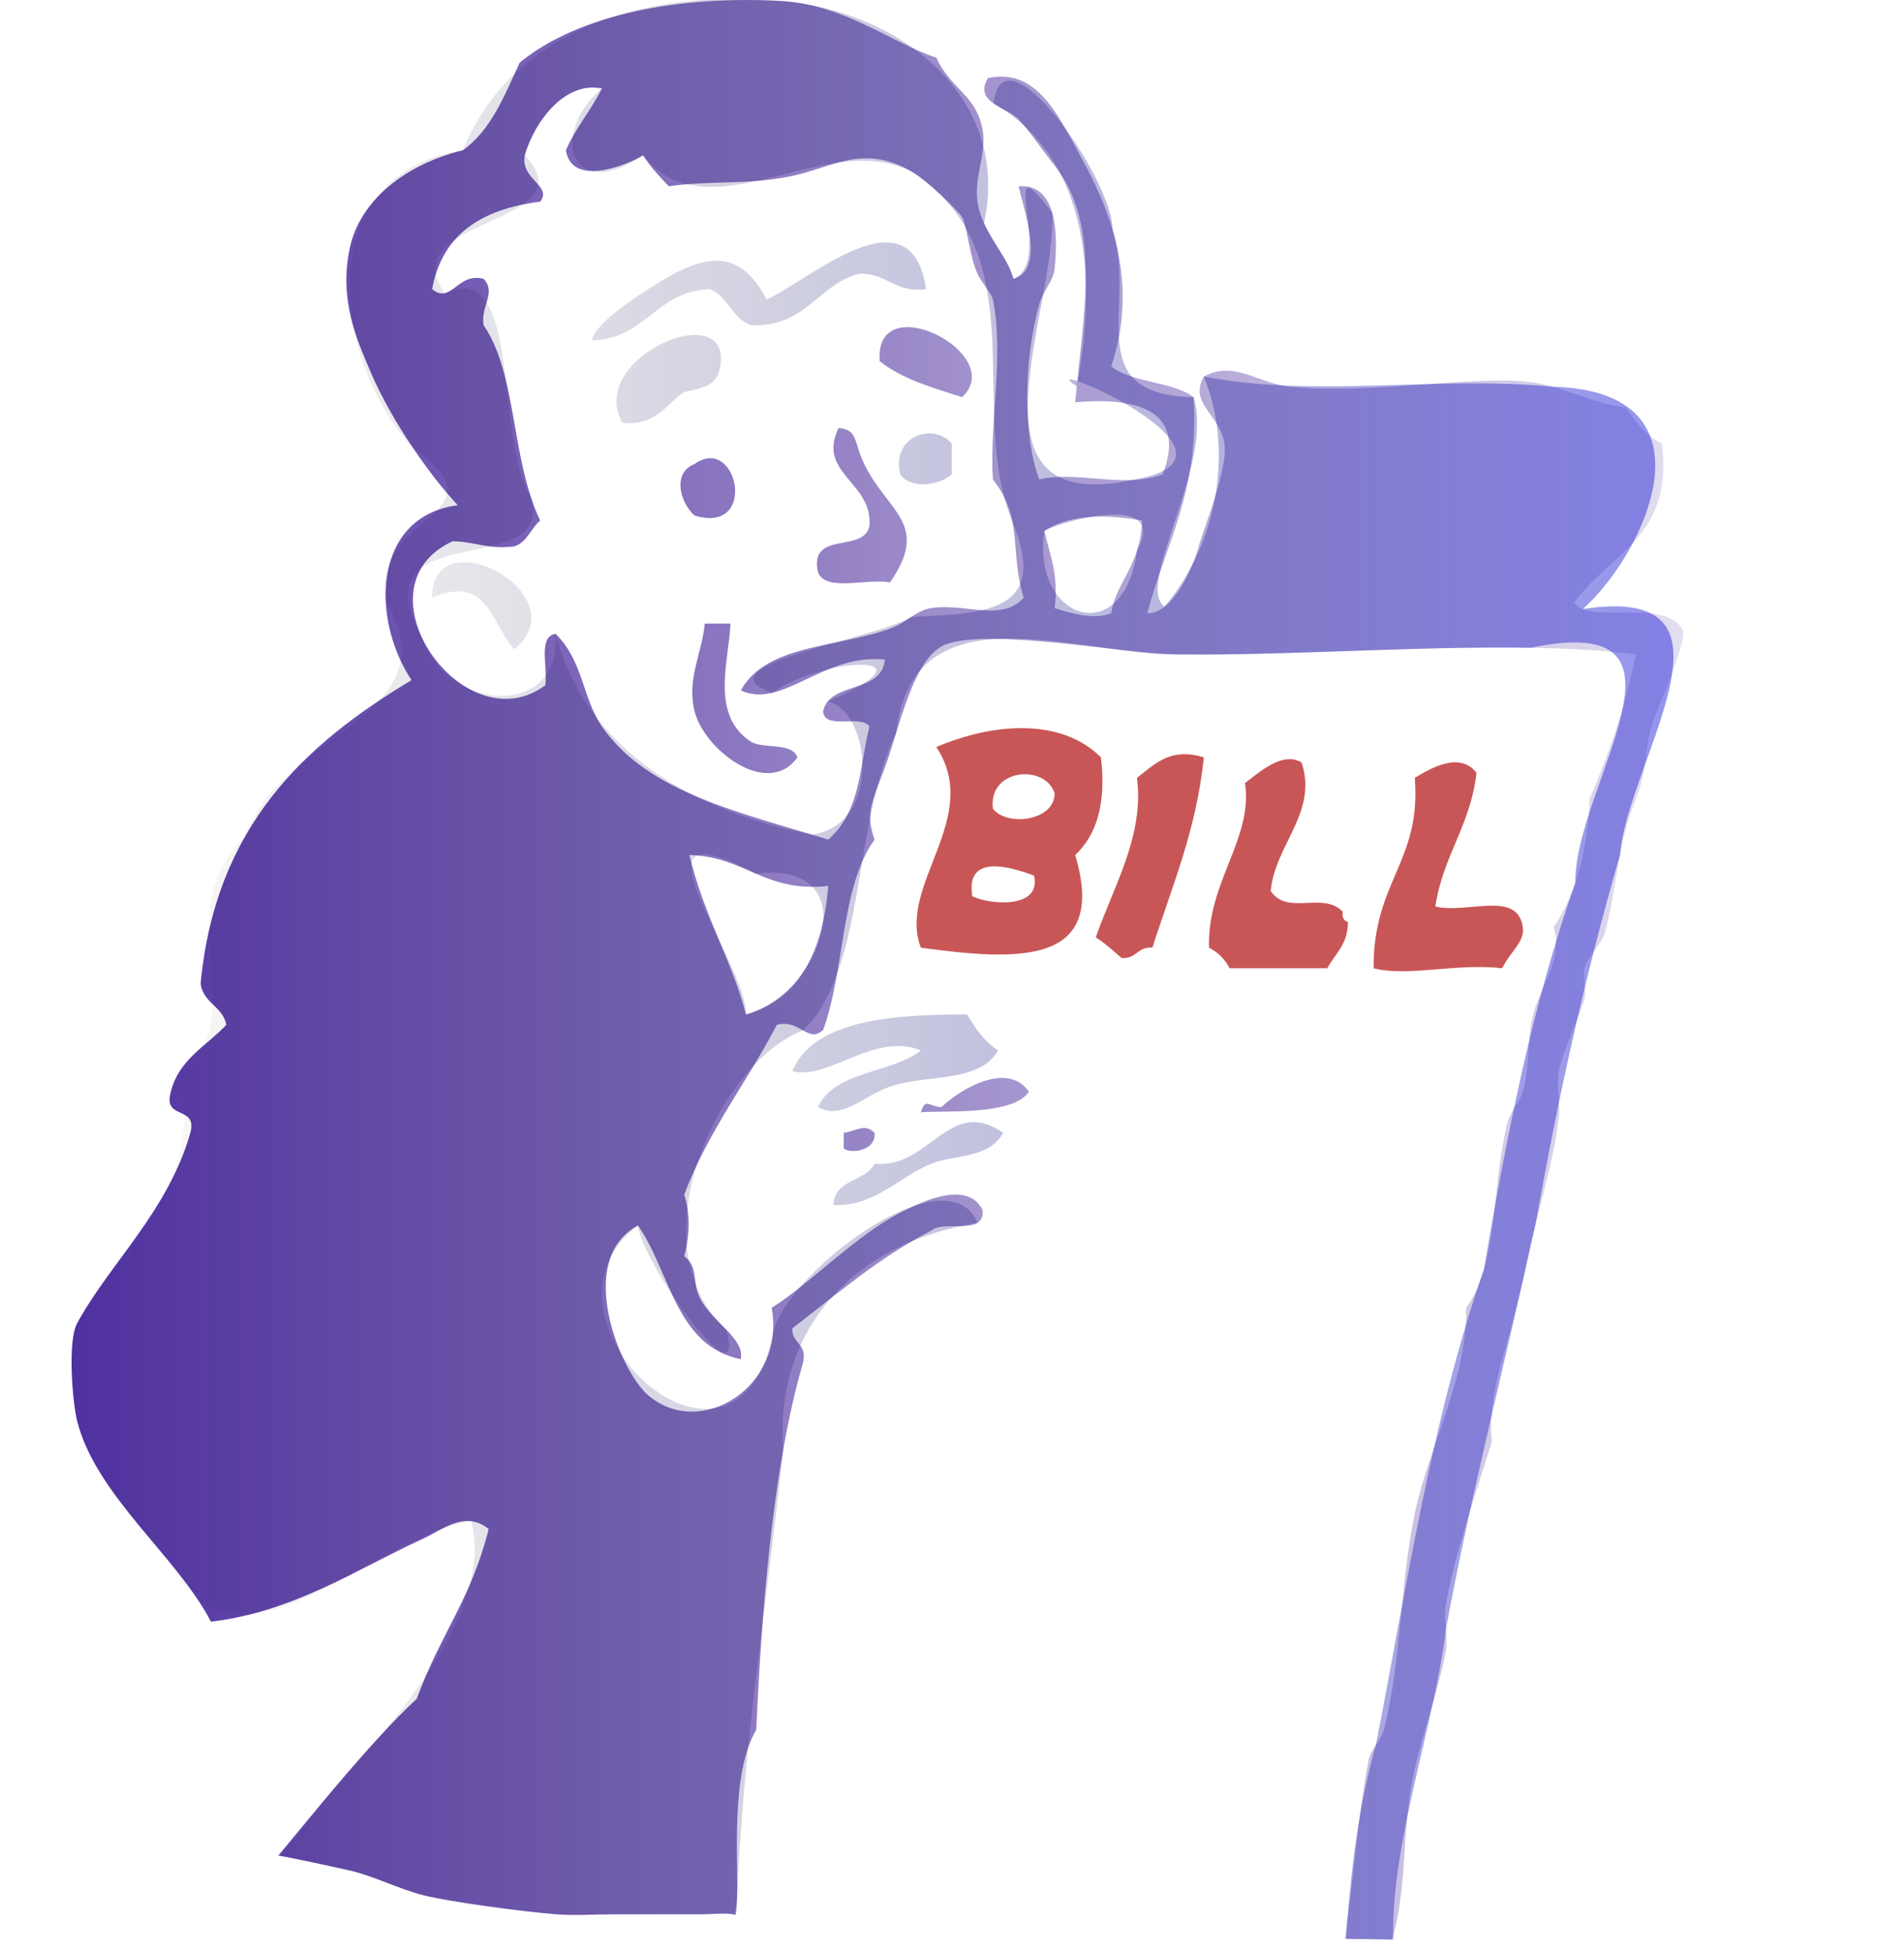 <?xml version="1.0" encoding="UTF-8" standalone="no"?>
<svg
   xmlns:dc="http://purl.org/dc/elements/1.1/"
   xmlns:cc="http://creativecommons.org/ns#"
   xmlns:rdf="http://www.w3.org/1999/02/22-rdf-syntax-ns#"
   xmlns:svg="http://www.w3.org/2000/svg"
   xmlns="http://www.w3.org/2000/svg"
   xmlns:xlink="http://www.w3.org/1999/xlink"
   xmlns:sodipodi="http://sodipodi.sourceforge.net/DTD/sodipodi-0.dtd"
   xmlns:inkscape="http://www.inkscape.org/namespaces/inkscape"
   width="370.088"
   height="379.473"
   enable-background="new 0 0 420.171 579.601"
   viewBox="0 0 370.089 379.473"
   version="1.1"
   id="svg64"
   sodipodi:docname="worried-bill.svg"
   inkscape:version="0.92.5 (2060ec1f9f, 2020-04-08)">
  <defs
     id="defs68">
    <inkscape:path-effect
       effect="sketch"
       id="path-effect10695"
       is_visible="true"
       nbiter_approxstrokes="1"
       strokelength="20"
       strokelength_rdm="0;1"
       strokeoverlap="0"
       strokeoverlap_rdm="0;1"
       ends_tolerance="0;1"
       parallel_offset="4.6;1"
       tremble_size="5;1"
       tremble_frequency="1"
       nbtangents="5"
       tgt_places_rdmness="1;-1352141518"
       tgtscale="10"
       tgtlength="100"
       tgtlength_rdm="0.3;966183675" />
    <inkscape:path-effect
       effect="roughen"
       id="path-effect10693"
       is_visible="true"
       method="size"
       max_segment_size="1"
       segments="1"
       displace_x="8.7;1"
       displace_y="10;1"
       global_randomize="1;1"
       handles="along"
       shift_nodes="true"
       fixed_displacement="false"
       spray_tool_friendly="false" />
    <linearGradient
       inkscape:collect="always"
       id="linearGradient10629">
      <stop
         id="stop10627"
         offset="0"
         style="stop-color:#000000;stop-opacity:0;" />
      <stop
         id="stop10625"
         offset="1"
         style="stop-color:#0000ff;stop-opacity:1" />
    </linearGradient>
    <linearGradient
       inkscape:collect="always"
       id="linearGradient10589">
      <stop
         style="stop-color:#4f30a0;stop-opacity:1;"
         offset="0"
         id="stop10585" />
      <stop
         style="stop-color:#4f30a0;stop-opacity:0;"
         offset="1"
         id="stop10587" />
    </linearGradient>
    <clipPath
       clipPathUnits="userSpaceOnUse"
       id="clipPath3833">
      <path
         style="fill:none;stroke:#000000;stroke-width:1px;stroke-linecap:butt;stroke-linejoin:miter;stroke-opacity:1"
         d="m 132.621,-8.596 c -0.819,1.637 -1.441,3.389 -2.456,4.912 -0.321,0.482 -5.658,5.819 -6.14,6.14 -0.341,0.227 -0.939,-0.289 -1.228,0 -0.289,0.289 0.366,1.045 0,1.228 -0.732,0.366 -1.679,-0.259 -2.456,0 -0.549,0.183 -0.819,0.819 -1.228,1.228 -2.047,2.047 -4.093,4.093 -6.14,6.14 -2.456,2.456 -4.912,4.912 -7.368,7.368 -0.037,0.037 -4.664,4.416 -4.912,4.912 -0.183,0.366 0,0.819 0,1.228 -0.409,0.409 -0.969,0.71 -1.228,1.228 -0.183,0.366 0.289,0.939 0,1.228 -0.289,0.289 -0.939,-0.289 -1.228,0 -0.289,0.289 0.289,0.939 0,1.228 -0.289,0.289 -0.939,-0.289 -1.228,0 -0.289,0.289 0.289,0.939 0,1.228 -0.289,0.289 -0.939,-0.289 -1.228,0 -0.579,0.579 0.259,1.679 0,2.456 -0.579,1.737 -1.877,3.175 -2.456,4.912 -0.129,0.388 0.183,0.862 0,1.228 -0.259,0.518 -0.907,0.746 -1.228,1.228 -4.136,6.203 -0.009,0.028 -1.228,3.684 -2.965,8.895 0.354,-1.936 -2.456,3.684 -0.183,0.366 0.183,0.862 0,1.228 -0.259,0.518 -0.969,0.71 -1.228,1.228 -0.138,0.275 0,4.62 0,4.912 0,2.219 -0.276,6.666 0,8.596 0.239,1.671 0.951,3.247 1.228,4.912 0.135,0.808 0,1.637 0,2.456 0.409,1.637 0.897,3.257 1.228,4.912 0.488,2.441 0.953,4.893 1.228,7.368 0.136,1.22 -0.298,2.493 0,3.684 0.14,0.562 1.045,0.679 1.228,1.228 0.259,0.777 -0.366,1.724 0,2.456 0.183,0.366 0.939,-0.289 1.228,0 0.263,0.263 -0.226,4.235 0,4.912 2.965,8.895 -0.354,-1.936 2.456,3.684 0.183,0.366 -0.183,0.862 0,1.228 0.259,0.518 0.969,0.71 1.228,1.228 0.187,0.374 0,3.131 0,3.684 0,3.282 0,1.63 0,4.912 0,0.819 0,1.637 0,2.456 0,0.409 0.099,0.831 0,1.228 -0.314,1.256 -0.974,2.415 -1.228,3.684 -0.161,0.803 0,1.637 0,2.456 0,1.637 0,3.275 0,4.912 0,0.409 0.289,0.939 0,1.228 -0.289,0.289 -0.939,-0.289 -1.228,0 -0.579,0.579 0.366,1.724 0,2.456 -0.259,0.518 -0.969,0.71 -1.228,1.228 -0.183,0.366 0.289,0.939 0,1.228 -0.289,0.289 -0.939,-0.289 -1.228,0 -0.579,0.579 0.259,1.679 0,2.456 -0.289,0.868 -0.939,1.588 -1.228,2.456 -0.129,0.388 0.183,0.862 0,1.228 -0.518,1.036 -1.814,1.493 -2.456,2.456 -1.49,2.235 -0.579,2.276 -2.456,3.684 -1.181,0.885 -2.64,1.412 -3.684,2.456 -1.044,1.044 -1.534,2.531 -2.456,3.684 -1.446,1.808 -3.721,2.926 -4.912,4.912 -2.85,8.551 0.811,-0.603 -3.684,6.14 -0.227,0.341 0.129,0.84 0,1.228 -0.289,0.868 -0.819,1.637 -1.228,2.456 -0.409,0.819 -0.581,1.809 -1.228,2.456 -0.289,0.289 -0.862,-0.183 -1.228,0 -0.518,0.259 -0.819,0.819 -1.228,1.228 -0.409,0.409 -0.969,0.71 -1.228,1.228 -0.183,0.366 0.183,0.862 0,1.228 -0.259,0.518 -0.819,0.819 -1.228,1.228 -0.409,0.409 -0.746,0.907 -1.228,1.228 -0.762,0.508 -1.588,0.939 -2.456,1.228 -0.388,0.129 -0.939,-0.289 -1.228,0 -0.647,0.647 -0.581,1.809 -1.228,2.456 -0.289,0.289 -0.939,-0.289 -1.228,0 -0.289,0.289 0.183,0.862 0,1.228 -0.259,0.518 -0.969,0.71 -1.228,1.228 -0.183,0.366 0.289,0.939 0,1.228 -0.289,0.289 -0.939,-0.289 -1.228,0 -0.647,0.647 -0.72,1.694 -1.228,2.456 -0.963,1.445 -2.721,2.239 -3.684,3.684 -0.227,0.341 0,0.819 0,1.228 0,1.228 0.202,2.473 0,3.684 -0.213,1.277 -1.015,2.407 -1.228,3.684 -1.927,11.56 2.946,-6.012 -1.228,8.596 -0.356,1.245 -1.015,2.407 -1.228,3.684 -0.202,1.211 0.202,2.473 0,3.684 -0.213,1.277 -1.045,2.403 -1.228,3.684 -0.232,1.621 0.321,3.306 0,4.912 -0.114,0.568 -1.045,0.679 -1.228,1.228 -0.518,1.553 0.397,3.323 0,4.912 -0.222,0.888 -1.006,1.568 -1.228,2.456 -0.199,0.794 0,1.637 0,2.456 0,2.456 0,4.912 0,7.368 0,0.819 0,1.637 0,2.456 0,0.409 0.129,0.84 0,1.228 -0.289,0.868 -0.939,1.588 -1.228,2.456 -0.129,0.388 0.183,0.862 0,1.228 -0.259,0.518 -0.969,0.71 -1.228,1.228 -0.183,0.366 0,0.819 0,1.228 0,0.409 0,0.819 0,1.228 0,2.047 0.254,4.109 0,6.14 -0.209,1.675 -0.951,3.247 -1.228,4.912 -0.135,0.808 0.116,1.646 0,2.456 -0.295,2.066 -1.02,4.063 -1.228,6.14 -0.204,2.036 0.289,4.114 0,6.14 -0.129,0.906 -1.048,1.558 -1.228,2.456 -0.241,1.204 0,2.456 0,3.684 0,1.228 0,2.456 0,3.684 0,0.409 0.099,0.831 0,1.228 -0.314,1.256 -1.015,2.407 -1.228,3.684 -0.104,0.626 0.317,6.733 0,7.368 -0.936,1.871 -1.639,0.399 -1.228,2.456 1.582,7.908 1.306,3.413 4.912,13.508 1.002,2.806 1.58,5.748 2.456,8.596 0.761,2.474 1.775,4.87 2.456,7.368 1.826,6.695 -0.148,5.034 3.684,9.824 4.861,6.076 -0.243,-1.471 6.14,4.912 1.447,1.447 2.336,3.372 3.684,4.912 7.947,9.082 1.716,1.635 8.596,7.368 1.228,1.024 4.988,5.902 7.368,6.14 20.794,2.079 -2.456,-4.366 28.243,2.456 5.054,1.123 9.713,3.656 14.736,4.912 5.29,1.323 19.539,3.203 25.787,3.684 3.673,0.283 7.368,0 11.052,0 5.731,0 11.461,0 17.192,0 2.047,0 4.114,-0.289 6.14,0 0.906,0.129 1.558,1.048 2.456,1.228 3.236,0.647 6.602,0.512 9.824,1.228 4.172,0.927 8.064,2.981 12.28,3.684 9.118,1.52 20.108,1.228 29.471,1.228 38.85,0 -3.396,0.341 40.523,-1.228 4.091,-0.146 8.194,0.24 12.28,0 2.889,-0.17 5.713,-0.966 8.596,-1.228 3.047,-0.277 9.134,0 12.28,0 3.275,0 6.589,0.511 9.824,0 4.61,-0.728 8.957,-2.65 13.508,-3.684 4.463,-1.014 8.987,-1.742 13.508,-2.456 1.265,-0.2 13.311,-1.395 15.964,-2.456 0.38,-0.152 0,-0.819 0,-1.228 0,-0.819 -0.116,-1.646 0,-2.456 0.821,-5.744 2.451,-10.108 3.684,-15.964 3.525,-16.743 5.11,-33.849 9.824,-50.347 0.711,-2.489 1.712,-4.888 2.456,-7.368 2.303,-7.675 -0.104,-2.529 3.684,-11.052 2.008,-4.518 2.603,-4.272 3.684,-8.596 0.278,-1.113 -0.065,-5.551 0,-6.14 0.275,-2.475 0.819,-4.912 1.228,-7.368 0,-4.093 -0.421,-8.208 0,-12.28 2.008,-19.406 5.005,-27.513 8.596,-46.663 0.992,-5.292 1.76,-10.625 2.456,-15.964 0.532,-4.079 0.774,-8.191 1.228,-12.28 0.364,-3.28 0.954,-6.535 1.228,-9.824 0.204,-2.447 0,-4.912 0,-7.368 0,-1.637 -0.269,-3.297 0,-4.912 0.136,-0.816 1.435,-3.174 2.456,-3.684 0.366,-0.183 0.939,0.289 1.228,0 0.289,-0.289 0,-0.819 0,-1.228 0,-1.228 -0.122,-2.462 0,-3.684 3.759,-26.316 -0.073,3.406 1.228,-13.508 1.268,-16.487 1.303,-6.742 3.684,-25.787 0.288,-2.306 0,-8.396 0,-11.052 0,-1.228 0,-2.456 0,-3.684 0,-2.865 0.787,-5.841 0,-8.596 -0.225,-0.787 -1.637,0 -2.456,0 -2.865,0 -5.745,0.285 -8.596,0 -5.357,-0.536 -10.638,-1.667 -15.964,-2.456 -17.275,-2.559 -18.769,-1.533 -35.611,-8.596 -14.123,-5.923 -22.894,-11.699 -35.611,-19.647 -4.526,-2.829 -8.831,-6.024 -13.508,-8.596 -3.855,-2.12 -13.368,-6.105 -18.42,-7.368 -0.794,-0.199 -1.724,0.366 -2.456,0 -0.366,-0.183 0.183,-0.862 0,-1.228 -0.259,-0.518 -0.819,-0.819 -1.228,-1.228 -0.819,-0.819 -1.733,-1.552 -2.456,-2.456 -0.922,-1.152 -1.637,-2.456 -2.456,-3.684 -0.819,-1.228 -1.534,-2.531 -2.456,-3.684 -0.723,-0.904 -1.86,-1.463 -2.456,-2.456 -0.666,-1.11 -0.747,-2.482 -1.228,-3.684 -0.34,-0.85 -0.888,-1.606 -1.228,-2.456 -0.481,-1.202 -0.649,-2.526 -1.228,-3.684 -0.66,-1.32 -1.796,-2.364 -2.456,-3.684 -0.579,-1.158 -0.718,-2.494 -1.228,-3.684 -0.721,-1.683 -1.637,-3.275 -2.456,-4.912 -0.409,-0.819 -0.679,-1.724 -1.228,-2.456 -0.695,-0.926 -1.761,-1.53 -2.456,-2.456 -0.549,-0.732 -0.581,-1.809 -1.228,-2.456 -0.647,-0.647 -1.809,-0.581 -2.456,-1.228 -0.289,-0.289 0.289,-0.939 0,-1.228 -0.073,-0.073 -1.974,0.06 -2.456,0 -14.455,-1.807 -3.146,-1.228 -20.875,-1.228 -13.098,0 -26.197,0 -39.295,0 -9.848,0 -9.119,-0.463 -18.42,1.228 -1.66,0.302 -3.247,0.951 -4.912,1.228 -0.808,0.135 -1.679,-0.259 -2.456,0 -0.549,0.183 -0.746,0.907 -1.228,1.228 -0.762,0.508 -1.588,0.939 -2.456,1.228 -0.845,0.282 -2.959,-0.362 -3.684,0 -0.518,0.259 -0.71,0.969 -1.228,1.228 -0.732,0.366 -1.877,-0.579 -2.456,0 -2.541,2.541 3.883,-0.099 -1.228,2.456 -0.366,0.183 -0.819,0 -1.228,0 -0.409,0 -0.819,0 -1.228,0 -2.047,0 -4.093,0 -6.14,0 z"
         id="path3835"
         inkscape:connector-curvature="0" />
    </clipPath>
    <linearGradient
       inkscape:collect="always"
       xlink:href="#linearGradient10589"
       id="linearGradient10591"
       x1="46.947"
       y1="289.801"
       x2="420.174"
       y2="289.801"
       gradientUnits="userSpaceOnUse" />
    <linearGradient
       inkscape:collect="always"
       xlink:href="#linearGradient10629"
       id="linearGradient10633"
       gradientUnits="userSpaceOnUse"
       x1="46.947"
       y1="289.801"
       x2="420.174"
       y2="289.801" />
    <linearGradient
       inkscape:collect="always"
       xlink:href="#linearGradient10629"
       id="linearGradient10685"
       gradientUnits="userSpaceOnUse"
       x1="46.947"
       y1="289.801"
       x2="420.174"
       y2="289.801" />
  </defs>
  <sodipodi:namedview
     pagecolor="#ffffff"
     bordercolor="#666666"
     borderopacity="1"
     objecttolerance="10"
     gridtolerance="10"
     guidetolerance="10"
     inkscape:pageopacity="0"
     inkscape:pageshadow="2"
     inkscape:window-width="869"
     inkscape:window-height="558"
     id="namedview66"
     showgrid="false"
     inkscape:zoom="0.81435476"
     inkscape:cx="188.91155"
     inkscape:cy="191.45354"
     inkscape:window-x="262"
     inkscape:window-y="57"
     inkscape:window-maximized="0"
     inkscape:current-layer="g10583" />
  <g
     id="g62"
     style="display:inline;fill-rule:evenodd"
     clip-path="url(#clipPath3833)"
     transform="translate(-33.035,-1.142981e-4)">
    <g
       id="g10641"
       style="opacity:0.662;fill:#ad0000;fill-opacity:1;stroke:none;stroke-opacity:1">
      <path
         inkscape:connector-curvature="0"
         id="path30"
         d="m 247.03,147.2 c 1.076,9.076 -0.884,15.117 -5,19 6.408,21.561 -11.115,20.588 -30,18 -4.673,-12.08 12.088,-25.254 3,-39 10.85,-4.61 24.09,-5.84 32,2 z m -21,10 c 2.873,3.58 12.043,2.296 12,-3 -1.84,-5.78 -12.98,-4.82 -12,3 z m -4,17 c 3.502,1.707 13.478,2.479 12,-4 -4.22,-1.6 -13.42,-4.5 -12,4 z"
         style="fill:#ad0000;fill-opacity:1;stroke:none;stroke-opacity:1" />
      <path
         inkscape:connector-curvature="0"
         id="path32"
         d="m 267.03,147.2 c -1.452,14.214 -6.209,25.124 -10,37 -2.928,-0.261 -3.072,2.261 -6,2 -1.614,-1.386 -3.166,-2.833 -5,-4 3.294,-9.595 9.486,-19.735 8,-31 3.81,-3 6.66,-5.91 13,-4 z"
         style="fill:#ad0000;fill-opacity:1;stroke:none;stroke-opacity:1" />
      <path
         inkscape:connector-curvature="0"
         id="path34"
         d="m 286.03,148.2 c 3.235,9.715 -5.206,16.02 -6,25 3.309,4.844 10.109,-0.011 14,4 -0.162,1.163 0.221,1.779 1,2 0.044,4.377 -2.496,6.17 -4,9 h -19 c -0.903,-1.763 -2.237,-3.097 -4,-4 -0.339,-12.864 8.612,-21.125 7,-32 2.71,-1.99 7.22,-6.26 11,-4 z"
         style="fill:#ad0000;fill-opacity:1;stroke:none;stroke-opacity:1" />
      <path
         inkscape:connector-curvature="0"
         id="path36"
         d="m 320.03,150.2 c -1.125,10.208 -6.538,16.128 -8,26 6.209,1.495 15.947,-3.253 17,4 0.421,2.901 -2.338,4.58 -4,8 -9.11,-1.033 -18.361,1.736 -25,0 -0.116,-16.88 9.329,-20.728 8,-37 3.03,-1.85 8.72,-5.2 12,-1 z"
         style="fill:#ad0000;fill-opacity:1;stroke:none;stroke-opacity:1" />
    </g>
    <g
       id="g10518"
       style="opacity:1;fill:url(#linearGradient10591);fill-opacity:1">
      <path
         style="display:inline;fill:url(#linearGradient10591);fill-opacity:1"
         inkscape:connector-curvature="0"
         id="path2"
         d="m 230.03,54.198 c 6.417,-1.771 1.812,-13.958 1,-18 7.363,-0.547 7.723,8.962 7,16 -0.255,2.484 -2.23,4.229 -3,7 -3.105,11.179 -3.126,25.538 0,34 7.141,-1.783 16.469,1.832 24,-1 5.083,-13.25 -6.477,-14.952 -17,-14 1.457,-16.418 5.277,-34.453 -4,-46 -2.498,-3.109 -4.553,-6.362 -7,-9 -2.192,-2.363 -8.763,-3.18 -6,-8 9.929,-2.21 14.089,8.009 19,17 5.241,9.595 10.25,23.579 5,39 4.032,3.301 11.833,2.834 16,6 1.191,18.191 -5.431,28.569 -9,42 4.721,0.189 8.639,-8.079 10,-13 1.081,-3.907 5.723,-14.958 5,-20 -0.792,-5.527 -7.011,-7.813 -4,-13 5.889,-3.282 10.698,1.452 17,2 16.449,1.43 34.692,-2.187 46,-1 6.661,0.699 12.462,4.263 19,5 1.912,2.754 3.896,5.438 7,7 2.433,18.432 -10.499,21.501 -17,31 3.183,4.229 17.207,-0.922 21,5 1.247,1.947 -4.558,14.667 -6,19 -0.988,2.97 -0.945,7.275 -2,11 -0.919,3.248 -2.133,5.722 -3,9 -1.684,6.363 -2.328,13.807 -4,20 -0.613,2.271 -3.457,4.775 -4,7 -0.521,2.131 0.474,4.32 0,6 -0.747,2.649 -4.434,10.68 -5,14 -0.484,2.841 0.34,6.243 0,9 -1.179,9.564 -4.242,18.563 -6,27 -1.459,7.002 -3.023,13.209 -5,20 -1.03,3.54 -2.766,10.656 -2,16 -2.237,7.135 -7.612,23.054 -9,32 -0.441,2.848 0.608,5.908 0,9 -1.843,9.362 -5.656,18.565 -7,28 -1.68,11.795 -0.387,23.883 -6,34 6.125,6.708 11.379,14.061 19,20 1.214,0.946 1.657,2.842 3,4 2.46,2.121 6.177,3.528 8,6 7.807,10.585 2.602,27.846 11,40 6.232,0.229 10.889,-4.658 16,-6 3.828,-1.005 10.032,-1.015 15,-1 12.125,0.036 18.347,0.379 28,8 4.779,3.773 7.586,7.344 11,12 4.795,6.538 8.982,14.425 8,28 -0.266,3.674 -3.324,18.63 -6,24 -5.587,11.213 -21.88,19.197 -32,28 -11.519,1.402 -21.247,0.504 -31,2 -4.255,0.652 -8.573,3.401 -13,4 -9.649,1.306 -16.401,1.265 -25,4 -11.996,3.815 -24.051,8.894 -34,15 -3.938,2.418 -7.165,6.918 -12,8 -4.426,0.99 -10.836,-0.177 -17,0 -18.887,0.541 -30.67,-1.995 -46,-11 -4.054,-7.581 -13.163,-10.945 -18,-18 -2.061,-3.006 -3.23,-7.668 -5,-11 -1.824,-3.435 -3.211,-7.01 -6,-10 0.598,-6.265 -2.195,-9.139 -5,-12 -7.855,-30.849 -11.414,-66.16 -8,-101 0.753,-7.688 3.479,-15.252 3,-23 -7.456,4.285 -10.026,15.104 -14,25 -1.247,3.104 -3.448,5.561 -4,8 -1.362,6.014 1.03,11.964 -3,16 -0.455,10.431 -1.921,22.437 0,38 0.585,4.738 2.133,9.354 3,15 2.432,15.834 12.094,36.167 13,44 1.224,10.577 -2.159,30.322 -15,22 -2.926,-4.484 1.697,-11.642 -2,-14 -6.896,0.771 -9.611,5.722 -13,10 -6.644,2.253 -17.107,6.795 -27,6 -11.192,-0.899 -23.132,-9.245 -15,-20 8.015,1.716 32.302,5.204 38,-4 -2.672,-9.676 -14.013,-10.166 -22,-14 -3.438,-1.65 -5.039,-5.502 -9,-5 -2.194,-4.807 -6.465,-7.535 -9,-12 -1.587,-15.227 7.371,-31.06 -7,-35 -4.891,-10.451 -9.505,-19.113 -14,-31 -3.077,-8.137 -6.927,-27.292 -4,-40 1.815,-7.878 10.374,-18.646 15,-26 3.633,-5.773 4.833,-8.032 9,-13 8.414,-10.032 19.616,-24.259 29,-33 4.834,-13.021 10.461,-19.091 14,-33 -4.642,-3.747 -8.941,0.157 -13,2 -12.189,5.533 -24.855,14.138 -41,16 -6.499,-12.611 -22.344,-24.502 -26,-39 -0.875,-3.472 -1.921,-15.472 0,-19 6.346,-11.652 17.652,-21.769 22,-37 1.399,-5.066 -4.588,-2.746 -4,-7 1.247,-7.087 6.968,-9.698 11,-14 -0.698,-3.635 -4.484,-4.183 -5,-8 2.859,-30.474 20.146,-46.521 41,-59 -8.029,-12.056 -7.457,-31.896 9,-34 -4.956,-5.184 -12.845,-16.168 -17,-26 -2.609,-6.174 -6.169,-13.847 -4,-24 2.028,-9.494 11.124,-16.354 22,-19 5.427,-3.906 8.072,-10.595 11,-17 11.581,-9.587 31.569,-13.113 51,-12 12.269,0.703 21.4,8.233 30,11 2.734,6.102 7.779,7.221 9,14 0.836,4.642 -1.697,9.039 -1,14 0.83,5.91 5.82,10.393 7,14.998 z m -95,-24 c -0.866,4.723 5.429,5.841 3,9 -11.254,1.413 -19.058,6.275 -21,17 3.8,3.07 4.815,-3.328 10,-2 2.557,2.675 -0.603,5.273 0,9 6.591,9.612 5.211,25.725 11,38 -1.837,1.497 -2.493,4.173 -5,5 -5.006,0.673 -7.74,-0.926 -12,-1 -19.554,9.024 2.236,39.756 18,28 0.534,-3.466 -1.485,-9.485 2,-10 5.352,5.223 5.23,12.547 9,18 8.989,13.002 27.278,16.794 44,22 6.307,-5.589 5.999,-13.756 8,-22 -1.613,-2.387 -8.811,0.811 -9,-3 1.438,-5.896 11.383,-3.283 12,-10 -11.98,-1.265 -19.915,9.75 -28,6 4.994,-9.029 18.783,-8.277 29,-12 3.3,-1.202 5.026,-3.531 8,-4 6.524,-1.028 13.663,2.753 18,-2 -2.817,-8.987 0.004,-15.461 -6,-23 -0.74,-10.56 2.241,-24.042 0,-35 -0.239,-1.171 -2.193,-3.215 -3,-5 -1.598,-3.536 -1.988,-9.327 -3,-11 -0.768,-1.269 -6.948,-7.288 -10,-9 -9.308,-5.221 -15.187,-0.658 -23,1 -8.523,1.809 -15.58,0.828 -24,2 -1.79,-1.877 -3.571,-3.762 -5,-6 -3.497,2.079 -13.89,6.135 -15,-1 1.923,-4.41 4.901,-7.765 7,-12 -7.01,-1.504 -13.03,6.17 -15,12.998 z m 101,73.002 c 1.049,4.618 2.832,8.501 2,15 3.406,1.151 7.947,2.272 11,1 0.9,-6.082 5.654,-9.071 6,-18 -6.18,-1.14 -13.76,-1.468 -19,2 z m 26,24 c -11.052,-0.145 -36.134,-5.121 -45,-2 -6.493,2.286 -9.103,16.195 -12,24 -2.555,6.88 -3.84,8.783 -2,14 -6.596,9.07 -5.785,25.548 -10,37 -3.01,2.716 -4.462,-2.188 -9,-1 -5.819,11.181 -13.354,20.646 -18,33 1.182,3.693 1.102,7.762 0,12 2.779,1.99 1.544,5.035 3,8 2.407,4.903 8.771,7.796 8,12 -12.73,-2.603 -13.652,-17.014 -20,-26 -12.303,6.65 -3.591,28.205 2,33 10.179,8.73 26.783,-1.693 24,-17 7.335,-4.526 16.78,-14.597 26,-19 3.042,-1.453 12.017,-5.979 15,0 0.498,5.165 -7.517,1.816 -10,4 -10.128,5.205 -18.318,12.349 -27,19 -0.104,3.104 3.146,2.854 2,7 -5.9,20.331 -7.994,49.022 -9,71 -5.773,9.907 -2.857,29.656 -4,36 -0.459,2.548 -2.651,4.476 -3,7 -0.628,4.546 0.541,10.246 0,15 -0.766,6.734 -3.363,13.331 -4,20 -1.958,20.492 -0.149,49.461 2,64 0.991,6.704 -0.029,14.192 2,21 0.675,2.266 3.092,4.428 4,7 5.194,14.718 7.462,25.34 14,35 6.082,8.986 10.753,12.616 20,18 5.254,3.059 11.062,6.989 15,8 30.251,7.763 52.611,-7.089 60,-30 -12.51,-2.294 -21.328,12.751 -34,13 -6.43,0.126 -10.045,-3.039 -17,-5 -6.002,-10.664 -14.789,-15.073 -13,-31 2.481,-22.094 17.238,-31.966 35,-37 9.147,3.372 28.237,-3.637 40,-7 -1.195,-8.235 -4.061,-16.294 -5,-25 -1.049,-9.711 0.249,-19.618 1,-30 1.319,-18.243 0.354,-31.703 2,-43 1.188,-8.155 1.854,-18.217 4,-30 0.398,-2.188 2.422,-3.732 3,-6 3.407,-13.356 3.13,-28.21 6,-42 2.769,-13.302 10.219,-26.057 10,-40 6.282,-8.884 4.801,-22.612 8,-36 0.477,-1.996 2.497,-4.237 3,-6 1.397,-4.897 0.776,-10.318 2,-15 1.529,-5.85 5.905,-10.808 4,-17 4.748,-6.907 6.652,-16.197 7,-25 3.744,-8.59 6.88,-17.787 9,-28 -24.6,-3.18 -61.73,0.36 -89,0 z m -84,70 c 10.569,-3.097 14.936,-12.397 16,-25 -12.383,1.383 -16.213,-5.787 -27,-6 2.96,12.2 8.42,20.79 11,31 z m 201,336 c 6.39,-5.182 16.46,-10.204 22,-18 1.254,-1.764 1.592,-5.457 3,-8 1.426,-2.576 4.332,-4.977 5,-7 2.149,-6.513 1.828,-17.105 0,-22 -9.06,-24.248 -46.904,-32.505 -67,-12 -23.19,2.551 -43.793,14.344 -69,18 2.941,7.631 11.582,9.848 16,19 7.913,16.395 4.195,39.798 -4,54 28.3,-11.04 55.77,-22.9 94,-24 z m -133,-45 c -7.391,7.276 -14.725,14.609 -17,27 2.996,12.671 7.425,23.908 21,26 9.576,-2.757 14.818,-9.848 15,-22 -1.008,-4.326 -5.969,-4.697 -6,-10 4.412,-4.921 14.405,-4.262 19,-9 -4.56,-10.73 -17.03,-14.42 -32,-12 z m 23,24 c 0.766,9.141 1.18,16.036 -1,24 6.744,-0.59 8.595,-6.072 17,-5 5.193,-7.752 1.314,-16.955 -2,-24 -6.56,-0.22 -9.7,2.97 -14,5 z" />
      <path
         inkscape:connector-curvature="0"
         id="path6"
         d="m 213.03,56.198 c -6.147,0.813 -7.512,-3.154 -13,-3 -8.183,2.15 -10.227,10.44 -21,10 -3.749,-1.251 -4.405,-5.595 -8,-7 -10.607,0.393 -12.345,9.655 -23,10 0.78,-3.119 6.39,-7.006 11,-10 9.6,-6.234 17.22,-9.117 23,2 7.98,-3.428 28.1,-21.859 31,-2 z"
         style="fill:url(#linearGradient10591);fill-opacity:1" />
      <path
         inkscape:connector-curvature="0"
         id="path8"
         d="m 220.03,77.198 c -5.804,-1.863 -11.771,-3.562 -16,-7 -1.12,-14.754 25.06,-1.379 16,7 z"
         style="fill:url(#linearGradient10591);fill-opacity:1" />
      <path
         inkscape:connector-curvature="0"
         id="path10"
         d="m 166.03,76.198 c -3.621,2.379 -5.385,6.615 -12,6 -7.254,-12.591 21.299,-24.776 19,-11 -0.56,3.32 -2.38,4.079 -7,5 z"
         style="fill:url(#linearGradient10591);fill-opacity:1" />
      <path
         inkscape:label="path14"
         inkscape:connector-curvature="0"
         id="path14"
         d="m 196.03,83.198 c 3.807,0.324 2.856,2.554 5,7 4.529,9.395 12.913,11.607 5,23 -4.517,-0.817 -12.594,1.927 -14,-2 -1.826,-8.159 9.05,-3.617 10,-9 0.68,-8.512 -10.29,-10.169 -6,-19.002 z"
         style="fill:url(#linearGradient10591);fill-opacity:1" />
      <path
         inkscape:connector-curvature="0"
         id="path16"
         d="m 218.03,86.198 v 6 c -2.342,2.128 -7.95,3.003 -10,0 -1.85,-7.313 6.33,-10.225 10,-6 z"
         style="fill:url(#linearGradient10591);fill-opacity:1" />
      <path
         inkscape:connector-curvature="0"
         id="path18"
         d="m 168.03,90.198 c 8.388,-5.948 12.478,13.841 0,10 -2.69,-2.338 -4.49,-8.223 0,-10.002 z"
         style="fill:url(#linearGradient10591);fill-opacity:1" />
      <path
         inkscape:connector-curvature="0"
         id="path22"
         d="m 133.03,126.2 c -4.452,-4.59 -5,-14.831 -16,-10 -0.03,-15.96 28.79,-0.74 16,10 z"
         style="fill:url(#linearGradient10591);fill-opacity:1" />
      <path
         inkscape:connector-curvature="0"
         id="path26"
         d="m 170.03,121.2 h 5 c -0.349,7.508 -3.969,17.786 4,23 2.578,1.422 7.95,0.05 9,3 -5.729,8.066 -18.15,-1.448 -20,-9 -1.53,-6.24 1.42,-11.05 2,-17 z"
         style="fill:url(#linearGradient10591);fill-opacity:1" />
      <path
         inkscape:connector-curvature="0"
         id="path44"
         d="m 221.03,197.2 c 1.578,2.755 3.402,5.265 6,7 -3.668,6.37 -13.842,4.545 -21,7 -4.928,1.69 -9.464,6.628 -14,4 3.217,-7.117 14.195,-6.472 20,-11 -8.893,-3.772 -17.984,5.86 -25,4 3.96,-9.55 18.32,-11.09 34,-11 z"
         style="fill:url(#linearGradient10591);fill-opacity:1" />
      <path
         inkscape:connector-curvature="0"
         id="path46"
         d="m 233.03,212.2 c -3.084,4.741 -16.859,3.591 -21,4 0.869,-2.909 1.497,-1.125 4,-1 3.56,-3.46 12.84,-9.03 17,-3 z"
         style="fill:url(#linearGradient10591);fill-opacity:1" />
      <path
         inkscape:connector-curvature="0"
         id="path48"
         d="m 228.03,220.2 c -2.906,5.104 -9.286,4.126 -14,6 -5.976,2.375 -11.298,8.526 -19,8 0.224,-5.11 6.224,-4.443 8,-8 10.65,1.08 14.53,-13.35 25,-6 z"
         style="fill:url(#linearGradient10591);fill-opacity:1" />
      <path
         inkscape:connector-curvature="0"
         id="path50"
         d="m 203.03,220.2 c 0.349,3.473 -4.696,4.186 -6,3 v -3 c 2.33,-0.31 4.13,-1.96 6,0 z"
         style="fill:url(#linearGradient10591);fill-opacity:1" />
    </g>
    <g
       style="display:inline;opacity:0.5;fill:url(#linearGradient10633);fill-opacity:1"
       id="g10583">
      <path
         style="display:inline;fill:url(#linearGradient10685);fill-opacity:1"
         d="m 230.03,54.198 c 8.167,-3.188 -3.791,-27.964 7.532,-12.844 0.964,18.729 -18.652,59.205 15.545,51.945 27.436,-4.66 -21.052,-24.917 -10.78,-18.196 3.773,-19.431 3.051,-43.944 -16.155,-54.983 1.734,-15.774 23.136,14.607 23.128,24.569 4.799,14.749 -6.652,32.016 15.731,32.51 4.065,13.268 -11.511,36.464 -5.637,40.74 10.524,-12.682 13.397,-30.649 7.637,-44.74 21.839,4.199 45.374,-0.226 67.859,1.972 32.753,0.903 17.858,32.557 5.801,43.214 34.036,-5.267 8.51,30.057 7.239,47.752 -6.863,23.735 -12.004,46.971 -16.386,71.628 -5.789,26.484 -12.56,52.401 -17.451,78.842 -2.785,23.167 -14.605,51.386 -8.582,71.711 17.931,17.054 34.798,33.228 33.955,60.106 13.14,7.061 40.487,-11.736 58.086,3.244 21.965,13.251 27.825,41.557 17.492,64.108 -12.716,20.612 -35.508,35.248 -60.355,31.964 -22.561,6.425 -47.106,6.321 -67.837,19.075 -17.291,16.694 -41.957,14.093 -63.847,9.772 -18.266,-5.551 -34.709,-19.638 -41.976,-37.388 -9.61,-16.875 -15.509,-35.196 -17.469,-55.194 -4.694,-30.16 -2.96,-60.838 1.469,-90.806 -17.367,18.853 -21.394,46.116 -21.964,70.888 -0.422,26.114 9.741,50.535 16.964,75.112 6.961,20.442 -19.461,33.684 -17,8 -12.994,13.196 -53.208,28.369 -57.149,-0.09 5.642,-6.62 51.66,5.183 34.12,-15.581 C 96.174,526.325 78.618,507.327 87.142,481.989 72.025,463.787 60.152,438.138 59.987,412.665 61.768,387.141 82.808,368.012 97.289,348.433 110.223,334.489 129.211,312.157 124.611,295.671 105.648,298.336 78.365,329.624 65.856,303.485 52.047,289.789 38.106,266.277 53.533,248.643 64.516,236.728 71.907,221.687 67.708,208.626 83.115,198.104 64.759,178.032 80.76,162.429 87.572,142.314 121.439,139.225 108.01,116.697 105.359,99.509 132.077,100.389 113.23,86.941 97.38,69.799 93.371,33.839 123.03,29.198 132.432,5.945 157.775,-1.583 181.382,0.044 205.531,0.435 229.9,17.497 224.308,43.387 c 1.644,3.753 4.565,6.823 5.722,10.811 z m -95,-24 c 12.937,13.68 -26.123,11.826 -15.564,26.796 15.112,-7.211 9.646,28.559 16.699,39.441 5.361,16.983 -34.402,3.084 -21.026,27.696 5.119,14.463 27.118,15.536 25.891,-0.933 6.129,23.284 27.64,34.732 49.849,39.038 13.878,-2.064 11.251,-24.192 3.054,-25.885 22.313,-9.573 -0.581,-8.898 -10.802,-1.686 -14.897,-5.22 20.378,-10.523 27.021,-14.742 14.097,-0.651 27.023,-0.767 19.672,-18.504 C 221.132,80.469 233.796,51.467 212.772,35.148 196.745,22.14 171.456,47.13 158.03,30.198 c -14.163,9.595 -18.289,-4.311 -8,-13 -7.627,-1.419 -13.096,6.68 -15,13 z m 101,73.002 c -2.609,17.204 15.39,23.415 18.043,3.724 C 260.193,95.743 240.155,100.977 236.03,103.2 Z m 26,24 c -18.919,0.341 -51.57,-13.634 -54.816,15.279 -8.505,17.661 -5.833,46.195 -18.111,57.794 -16.329,6.209 -32.923,41.586 -14.881,58.189 4.046,15.143 -16.212,-12.439 -17.192,-20.262 -23.303,17.746 18.494,56.503 26.185,21.483 1.507,-11.554 33.973,-36.228 39.812,-21.986 -23.864,3.87 -39.458,20.454 -37.751,44.083 -3.123,29.366 -7.864,58.183 -8.983,87.458 -4.705,25.59 -9.401,52.474 -7.803,79.194 0.887,26.802 3.748,52.733 15.036,77.164 9.801,31.792 49.991,54.655 81.077,38.106 15.7,-5.034 30.893,-39.622 4.487,-20.956 -24.424,22.978 -58.136,-13.843 -44.432,-39.734 8.029,-23.161 33.676,-25.949 54.171,-27.48 32.555,-0.092 5.554,-32.91 13.579,-52.631 2.444,-27.872 0.38,-56.63 8.053,-83.672 6.037,-30.816 10.707,-62.86 21.018,-92.52 4.33,-25.61 9.329,-51.161 17.759,-75.134 -0.243,-18.734 26.994,-53.085 -8.659,-45.667 C 307.719,125.558 284.89,127.411 262.03,127.2 Z m -84,70 c 15.069,-4.375 23.685,-30.035 1.901,-27.401 -27.159,-14.54 -1.669,17.096 -1.901,27.401 z m 201,336 c 19.07,-10.756 36.746,-31.934 30,-55 -14.691,-34.827 -55.282,-22.158 -79.819,-9.705 -17.014,6.369 -44.326,10.86 -54.83,18.337 18.632,12.943 23.195,37.548 15.844,58.245 -14.091,24.28 22.644,-2.614 35.248,-2.749 C 342.815,536.923 360.856,533.669 379.03,533.2 Z m -133,-45 c -26.67,11.049 -16.037,65.04 12.906,48.032 15.172,-12.624 -10.901,-32.033 14.807,-33.319 C 286.802,492.622 253.736,484.221 246.03,488.2 Z m 23,24 c 3.082,10.628 -6.87,32.451 10.746,19.246 16.463,-0.371 4.968,-38.35 -10.746,-19.246 z"
         id="path10557"
         inkscape:connector-curvature="0" />
      <path
         style="fill:url(#linearGradient10633);fill-opacity:1"
         d="m 213.03,56.198 c -6.147,0.813 -7.512,-3.154 -13,-3 -8.183,2.15 -10.227,10.44 -21,10 -3.749,-1.251 -4.405,-5.595 -8,-7 -10.607,0.393 -12.345,9.655 -23,10 0.78,-3.119 6.39,-7.006 11,-10 9.6,-6.234 17.22,-9.117 23,2 7.98,-3.428 28.1,-21.859 31,-2 z"
         id="path10559"
         inkscape:connector-curvature="0" />
      <path
         style="fill:url(#linearGradient10633);fill-opacity:1"
         d="m 220.03,77.198 c -5.804,-1.863 -11.771,-3.562 -16,-7 -1.12,-14.754 25.06,-1.379 16,7 z"
         id="path10561"
         inkscape:connector-curvature="0" />
      <path
         style="fill:url(#linearGradient10633);fill-opacity:1"
         d="m 166.03,76.198 c -3.621,2.379 -5.385,6.615 -12,6 -7.254,-12.591 21.299,-24.776 19,-11 -0.56,3.32 -2.38,4.079 -7,5 z"
         id="path10563"
         inkscape:connector-curvature="0" />
      <path
         style="fill:url(#linearGradient10633);fill-opacity:1"
         d="m 196.03,83.198 c 3.807,0.324 2.856,2.554 5,7 4.529,9.395 12.913,11.607 5,23 -4.517,-0.817 -12.594,1.927 -14,-2 -1.826,-8.159 9.05,-3.617 10,-9 0.68,-8.512 -10.29,-10.169 -6,-19.002 z"
         id="path10565"
         inkscape:connector-curvature="0"
         inkscape:label="path14" />
      <path
         style="fill:url(#linearGradient10633);fill-opacity:1"
         d="m 218.03,86.198 v 6 c -2.342,2.128 -7.95,3.003 -10,0 -1.85,-7.313 6.33,-10.225 10,-6 z"
         id="path10567"
         inkscape:connector-curvature="0" />
      <path
         style="fill:url(#linearGradient10633);fill-opacity:1"
         d="m 168.03,90.198 c 8.388,-5.948 12.478,13.841 0,10 -2.69,-2.338 -4.49,-8.223 0,-10.002 z"
         id="path10569"
         inkscape:connector-curvature="0" />
      <path
         style="fill:url(#linearGradient10633);fill-opacity:1"
         d="m 133.03,126.2 c -4.452,-4.59 -5,-14.831 -16,-10 -0.03,-15.96 28.79,-0.74 16,10 z"
         id="path10571"
         inkscape:connector-curvature="0" />
      <path
         style="fill:url(#linearGradient10633);fill-opacity:1"
         d="m 170.03,121.2 h 5 c -0.349,7.508 -3.969,17.786 4,23 2.578,1.422 7.95,0.05 9,3 -5.729,8.066 -18.15,-1.448 -20,-9 -1.53,-6.24 1.42,-11.05 2,-17 z"
         id="path10573"
         inkscape:connector-curvature="0" />
      <path
         style="fill:url(#linearGradient10633);fill-opacity:1"
         d="m 221.03,197.2 c 1.578,2.755 3.402,5.265 6,7 -3.668,6.37 -13.842,4.545 -21,7 -4.928,1.69 -9.464,6.628 -14,4 3.217,-7.117 14.195,-6.472 20,-11 -8.893,-3.772 -17.984,5.86 -25,4 3.96,-9.55 18.32,-11.09 34,-11 z"
         id="path10575"
         inkscape:connector-curvature="0" />
      <path
         style="fill:url(#linearGradient10633);fill-opacity:1"
         d="m 233.03,212.2 c -3.084,4.741 -16.859,3.591 -21,4 0.869,-2.909 1.497,-1.125 4,-1 3.56,-3.46 12.84,-9.03 17,-3 z"
         id="path10577"
         inkscape:connector-curvature="0" />
      <path
         style="fill:url(#linearGradient10633);fill-opacity:1"
         d="m 228.03,220.2 c -2.906,5.104 -9.286,4.126 -14,6 -5.976,2.375 -11.298,8.526 -19,8 0.224,-5.11 6.224,-4.443 8,-8 10.65,1.08 14.53,-13.35 25,-6 z"
         id="path10579"
         inkscape:connector-curvature="0" />
      <path
         style="fill:url(#linearGradient10633);fill-opacity:1"
         d="m 203.03,220.2 c 0.349,3.473 -4.696,4.186 -6,3 v -3 c 2.33,-0.31 4.13,-1.96 6,0 z"
         id="path10581"
         inkscape:connector-curvature="0" />
    </g>
  </g>
</svg>
